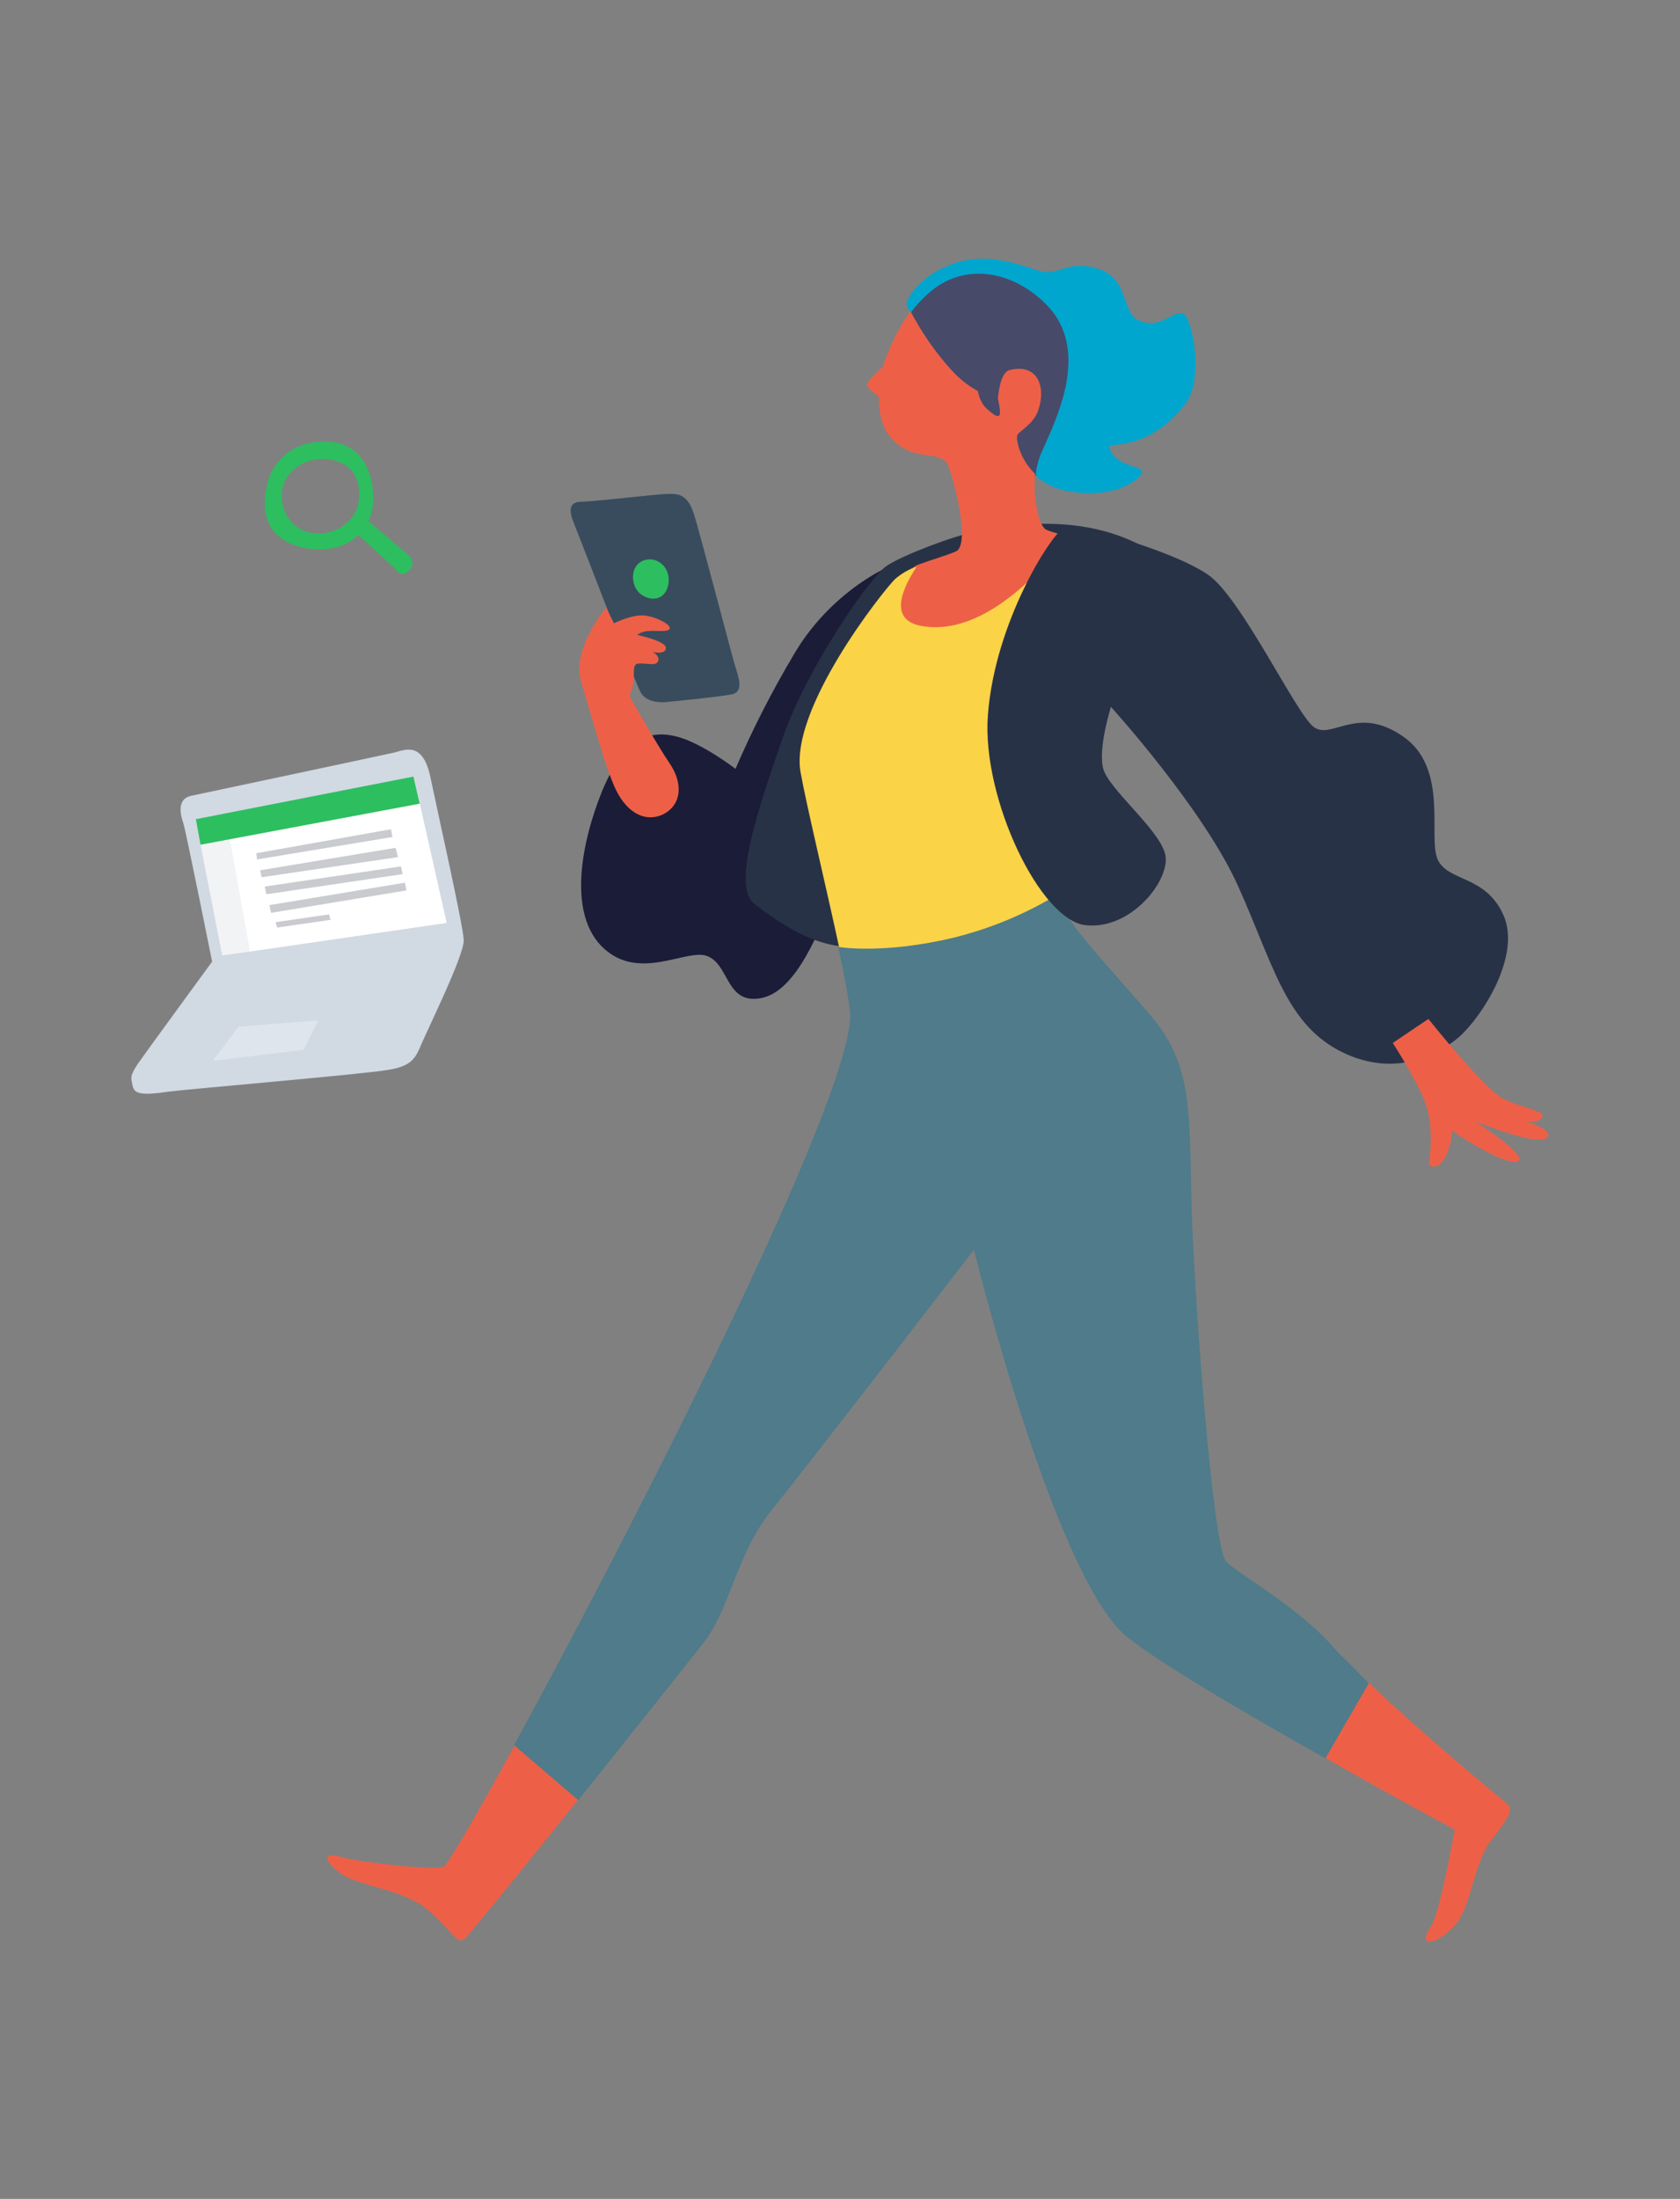 <?xml version="1.0" encoding="utf-8"?>
<!-- Generator: Adobe Illustrator 21.1.0, SVG Export Plug-In . SVG Version: 6.00 Build 0)  -->
<svg version="1.1" id="Layer_1" xmlns="http://www.w3.org/2000/svg" xmlns:xlink="http://www.w3.org/1999/xlink" x="0px" y="0px"
	 viewBox="0 0 217 284" style="enable-background:new 0 0 217 284;" xml:space="preserve">
<rect x="0" y="0" width="217" height="284" fill="#808080" stroke="none"/>
<style type="text/css">
	.st0{fill:#D1D9E2;}
	.st1{fill:#DFE5ED;}
	.st2{fill:#FFFFFF;}
	.st3{fill:#F1F3F5;}
	.st4{fill:#C9CBCF;}
	.st5{fill:#2DBE60;}
	.st6{fill:#384C5E;}
	.st7{fill:#1B1C38;}
	.st8{fill:#283247;}
	.st9{fill:#00A6CE;}
	.st10{fill:#484A69;}
	.st11{fill:#ED6047;}
	.st12{fill:#FAD347;}
	.st13{fill:#4F7B8A;}
</style>
<title>premium-plan</title>
<path class="st0" d="M27.4,124.2c0,0-3.4-16.9-3.7-17.8s-1-3.1,0.9-3.6c1.9-0.4,25-5.3,26.3-5.6c1.3-0.3,3.7-1.6,4.7,3.2
	c1,4.8,4.2,19,4.3,21s-5.1,12.4-5.7,14c-0.7,1.6-1.5,2.4-4.2,2.8c-2.7,0.5-26.1,2.5-28.3,2.8c-4,0.6-4.4,0.1-4.6-0.9
	c-0.2-1-0.4-1.2,1.2-3.4C19.5,135,27.4,124.2,27.4,124.2z"/>
<path class="st1" d="M30.8,132.6l-3.3,4.4l11.7-1.4l1.9-3.8L30.8,132.6z"/>
<path class="st2" d="M32.3,122.9c-1.6-0.7-2.7-2.1-3-3.8c-2.3-12.9-2.9-12.4,11.7-15.2c12-2.3,13.2-0.2,13.2-0.2l3.5,15.5
	L32.3,122.9z"/>
<path class="st3" d="M29.7,108.4l2.6,14.5l-3.6,0.5l-2.8-14.3c0,0,0.7-1.5,1.6-1.7C28.5,107.2,29.7,108.4,29.7,108.4z"/>
<path class="st4" d="M35,117.9l-0.2-1l17.5-2.9l0.2,1L35,117.9z M34.2,114.5l17.6-2.6l0.2,1l-17.6,2.6L34.2,114.5z M33.6,112.4
	l17.5-2.9l0.3,1.2l-17.6,2.6L33.6,112.4z M33.1,110.2l17.4-3.1l0.2,1l-17.5,2.9L33.1,110.2z M42.7,118.8l-6.9,1l-0.2-0.7l6.9-1
	L42.7,118.8z"/>
<path class="st5" d="M25.9,109.1l-0.6-3.3l28.1-5.5l0.8,3.5L25.9,109.1z"/>
<path class="st6" d="M82.6,89.1C82,88,74.8,69.2,74.1,67.5c-0.7-1.7-0.5-2.7,1-2.7s9.9-1,11-1c1.1,0,2.6-0.3,3.5,2.5
	s5,18.7,5.5,20.2c0.5,1.5,0.8,3-0.7,3.2c-1.5,0.3-7.4,0.9-8.7,1C84.2,90.7,83.1,90.3,82.6,89.1z"/>
<path class="st5" d="M83.1,72.4c-1.8,0.7-1.6,3.2-0.5,4.2c1.1,1,3.2,1.2,3.7-1S84.9,71.7,83.1,72.4z"/>
<path class="st7" d="M118.9,71.9c-4,0.4-11.9,4.9-16.4,12.7c-2.8,4.7-5.3,9.6-7.5,14.7c0,0-4.4-3.4-7.7-4.2s-6.6,0.1-9.5,7
	c-2.8,6.9-4.5,16.1,0.2,20.4c4.7,4.3,10.8-0.1,13.4,1c2.7,1.1,2.4,5.7,6.2,5.5c3.8-0.2,6.8-4.7,10.2-13.7
	C111.3,106.3,122.9,71.5,118.9,71.9z"/>
<path class="st8" d="M130.1,121c-4.6,1.7-16.3,2-21.7,1.2c-4.4-0.6-8.1-3.3-11-5.5c-2.9-2.3,0.6-12.4,3.7-21.4s11.3-20.8,13.4-22.2
	s8.4-3.8,11.7-4.5c4.5-0.9,13.2-2.2,20.9,1.7c5.7,2.9-0.5,10.5-2.5,13.9C138.1,96.2,134.7,119.3,130.1,121z"/>
<path class="st9" d="M153,52.3c-4.9,6.2-9.9,4.7-9.7,5.5c0.5,2.3,4,2.4,4.2,3c0.3,0.8-3.2,3.7-9.2,2.7c-6-0.9-7.4-6.4-7-7.2
	c0.2-0.5,2.2-1.4,2.7-3.2c1.1-3.3-0.2-6.1-3.7-5.2c-1.3,0.3-1.5,3.7-1.5,3.7c0.5,2.3,0.3,2.9-1.2,1.5c-0.7-0.7-1.2-1.6-1.4-2.5
	c-1.2-0.7-2.4-1.6-3.4-2.7c-2.6-2.8-5.7-7.9-5.7-8.7c0-0.6,1.7-3.7,6.2-5.2c4.4-1.5,8.6,0.3,11,1c2.4,0.7,3.6-1.5,7.5-0.3
	s3.1,5.3,5,6.5c2.8,1.7,4.7-1.2,6-0.7C153.9,40.7,155.7,49,153,52.3z"/>
<path class="st10" d="M135.4,39.6c6.1,6.6-0.3,16.9-1.2,19.7c-0.2,0.7-0.4,1.4-0.4,2.1c-6.4,3.3-17.7-9.7-16.1-21.1
	c0.6-0.8,1.3-1.6,2.1-2.3C124.7,33.5,131.3,35.2,135.4,39.6z"/>
<path class="st11" d="M192.6,237.7c-2.3,3-2.5,8.5-4.7,11c-2.2,2.4-5.1,3.1-3,0c1.1-1.7,3-12.4,3-12.4s-7.7-4.1-16.6-9.2
	c0,0-2.9-3.2-0.5-7c2.4-4,6.1-2.7,6.1-2.7c6.5,6.3,17.1,15,17.8,15.6C195.5,233.8,194.9,234.7,192.6,237.7z M117.6,40.2
	c1.5,2.8,3.2,5.3,5.3,7.6c1,1.1,2.1,2,3.4,2.7c0.2,1,0.6,1.9,1.4,2.5c1.6,1.4,1.7,0.8,1.2-1.5c0,0,0.2-3.4,1.5-3.7
	c3.5-0.9,4.8,2,3.7,5.2c-0.6,1.8-2.5,2.7-2.7,3.2c-0.2,0.5,0.3,3.1,2.3,5c-0.3,2.9,0.4,6.6,1.4,7.2c0.9,0.4,1.9,0.6,2.8,0.8
	c2,6.7-11.6,16.4-20.3,14.6c-4.2-0.9-4.1-7.8,0.8-10.8c1.9-0.7,4-1.3,5.1-1.8c1.8-0.9-0.1-8.6-1-11s-4.6-0.1-7.7-4
	c-0.9-1.2-1.3-3-1.3-5c-0.8-0.6-1.5-1.1-1.5-1.5s0.9-1.3,2-2.3C114.9,44.8,116,42.4,117.6,40.2z M55.3,246.7
	c-3.1-2.7-9.2-3.1-11.4-4.8c-2.2-1.7-2.3-2.8,0.4-2c2.2,0.6,11.6,1.7,13,1.2c0.5-0.2,4.1-6.4,9.2-15.7c0,0,2.8-2.4,6.5,0.4
	c3.4,2.5,1.7,6.6,1.7,6.6c-7.3,9.1-14.3,17.8-14.8,18.1C59,251.1,58.4,249.4,55.3,246.7z"/>
<path class="st12" d="M137,115.3c-0.4,3.6-4.2,9-12.9,10.7c-13.7,2.7-15.7-3.7-15.7-3.7l0,0.1c-1.7-7.9-4.3-18.7-5-22.7
	c-1.4-8.1,10.5-23.2,12.2-24.9c0.8-0.7,1.8-1.3,2.8-1.6c-1.6,2.4-3.8,6.7,0.4,7.6c8.7,1.8,17.1-8.7,19-11.4c3.1,0.8,7.8,1.7,8.9,2.4
	c1.6,1-1.2,6.1-5.5,14.7C137.3,94.4,136.8,111,137,115.3z"/>
<path class="st13" d="M176.8,217.4l-5.6,9.7c-10.7-6-23.1-13.3-26.2-16.2c-9.2-8.8-19.2-49.5-19.2-49.5s-21.4,27.8-26.1,33.6
	s-5.3,12.8-9,17.4c-1.8,2.3-9,11.3-16,20.1l-8.3-7.1c15.3-28,44.1-84.4,43.4-94.6c-0.1-1.4-0.7-4.6-1.5-8.4l0-0.1
	c0,0,5.7,1,14.9-1.2c4.8-1.2,9.4-3.1,13.6-5.7c0,0.3,0,0.5,0.1,0.7c0.3,2.7,6.8,9.2,12,15.4c5.2,6.2,4.7,12.6,5,23.9
	s2.7,44.5,4.5,46.3c1.8,1.8,9.8,6.1,14.4,11.7C174.2,214.7,175.5,216.1,176.8,217.4z"/>
<path class="st8" d="M137.1,68.5c-1.3,0.6-8.6,11.8-9.5,23.9c-0.8,10.7,6.8,26.6,12.7,27.1c5.9,0.6,11-6,10.2-9.2
	c-0.8-3.2-7.2-8.3-8-11c-0.7-2.7,1-8,1-8s11.9,13.1,16.4,23.1s6.1,17.5,12.9,21.2c6.9,3.7,12.7,0.9,15.7-1.7c3-2.7,8-10.5,5.7-15.7
	c-2.3-5.2-7.2-4.3-8.5-7.2c-1.3-2.9,1.5-11.8-4.5-15.9c-5.9-4.1-9.2,0.5-11.5-1.2c-2.3-1.7-9.4-16.8-13.7-19.7
	c-4.3-2.9-13.6-5.4-15.9-6C139.3,67.9,138.1,68,137.1,68.5z"/>
<path class="st11" d="M85.8,105.1c-2.3,1.2-4.7,0-6.2-3c-1.5-3-3.8-11.8-4.5-13.9c-0.7-2.2,0.1-4.7,1.2-6.7c0.6-1.1,1.2-2.1,2-3l1,2
	c0,0,2.4-1.2,4-1c1.6,0.2,3.4,1.2,3.2,1.7s-1.9,0.2-2.7,0.3c-0.5,0-1.1,0.2-1.5,0.5c0,0,3.8,0.8,3.7,1.7c0,0.9-1.7,0.5-1.7,0.5
	s1,0.5,0.7,1.2s-1.6,0.2-2.5,0.3c-0.9,0-0.5,1.3-0.7,2.5c-0.2,1-0.5,1.7-0.5,1.7s3.5,6.2,5.2,8.7S88.1,103.8,85.8,105.1z"/>
<path class="st11" d="M179.9,134.7c0,0,3.9,6,4.5,8.7c0.5,2.1,0.5,4.3,0.2,6.5c-0.2,1,1.3,1.3,2.2-0.7c0.9-2,0.7-3.2,0.7-3.2
	s6.7,4.6,8.5,4c1.7-0.6-5.5-5.2-5.5-5.2s7.8,3.2,9.2,2.2s-2.7-2.2-2.7-2.2s1.7,0.4,2.2-0.5c0.5-0.9-2.9-1.2-5.2-2.5
	c-2.4-1.3-9.5-10.2-9.5-10.2L179.9,134.7z"/>
<path class="st5" d="M52.9,73.6c-1.1,1.2-1.7,0-1.7,0l-4.9-4.5c-1.7,1.6-4.4,2.4-7.7,1.5c-5.2-1.5-4.7-6.1-3.9-8.7s3.6-5.3,8.2-4.8
	c4.7,0.5,5.7,5.6,5.2,8.7c-0.1,0.5-0.3,1.1-0.5,1.5l4.8,4.1C52.4,71.4,54,72.4,52.9,73.6z M42.2,59.3c-2.8-0.3-5.9,1.7-5.8,4.8
	c0.1,3.1,2.3,4.9,5,4.8c2.7-0.2,4.9-2,5-4.8C46.5,61.3,45,59.6,42.2,59.3z"/>
</svg>
